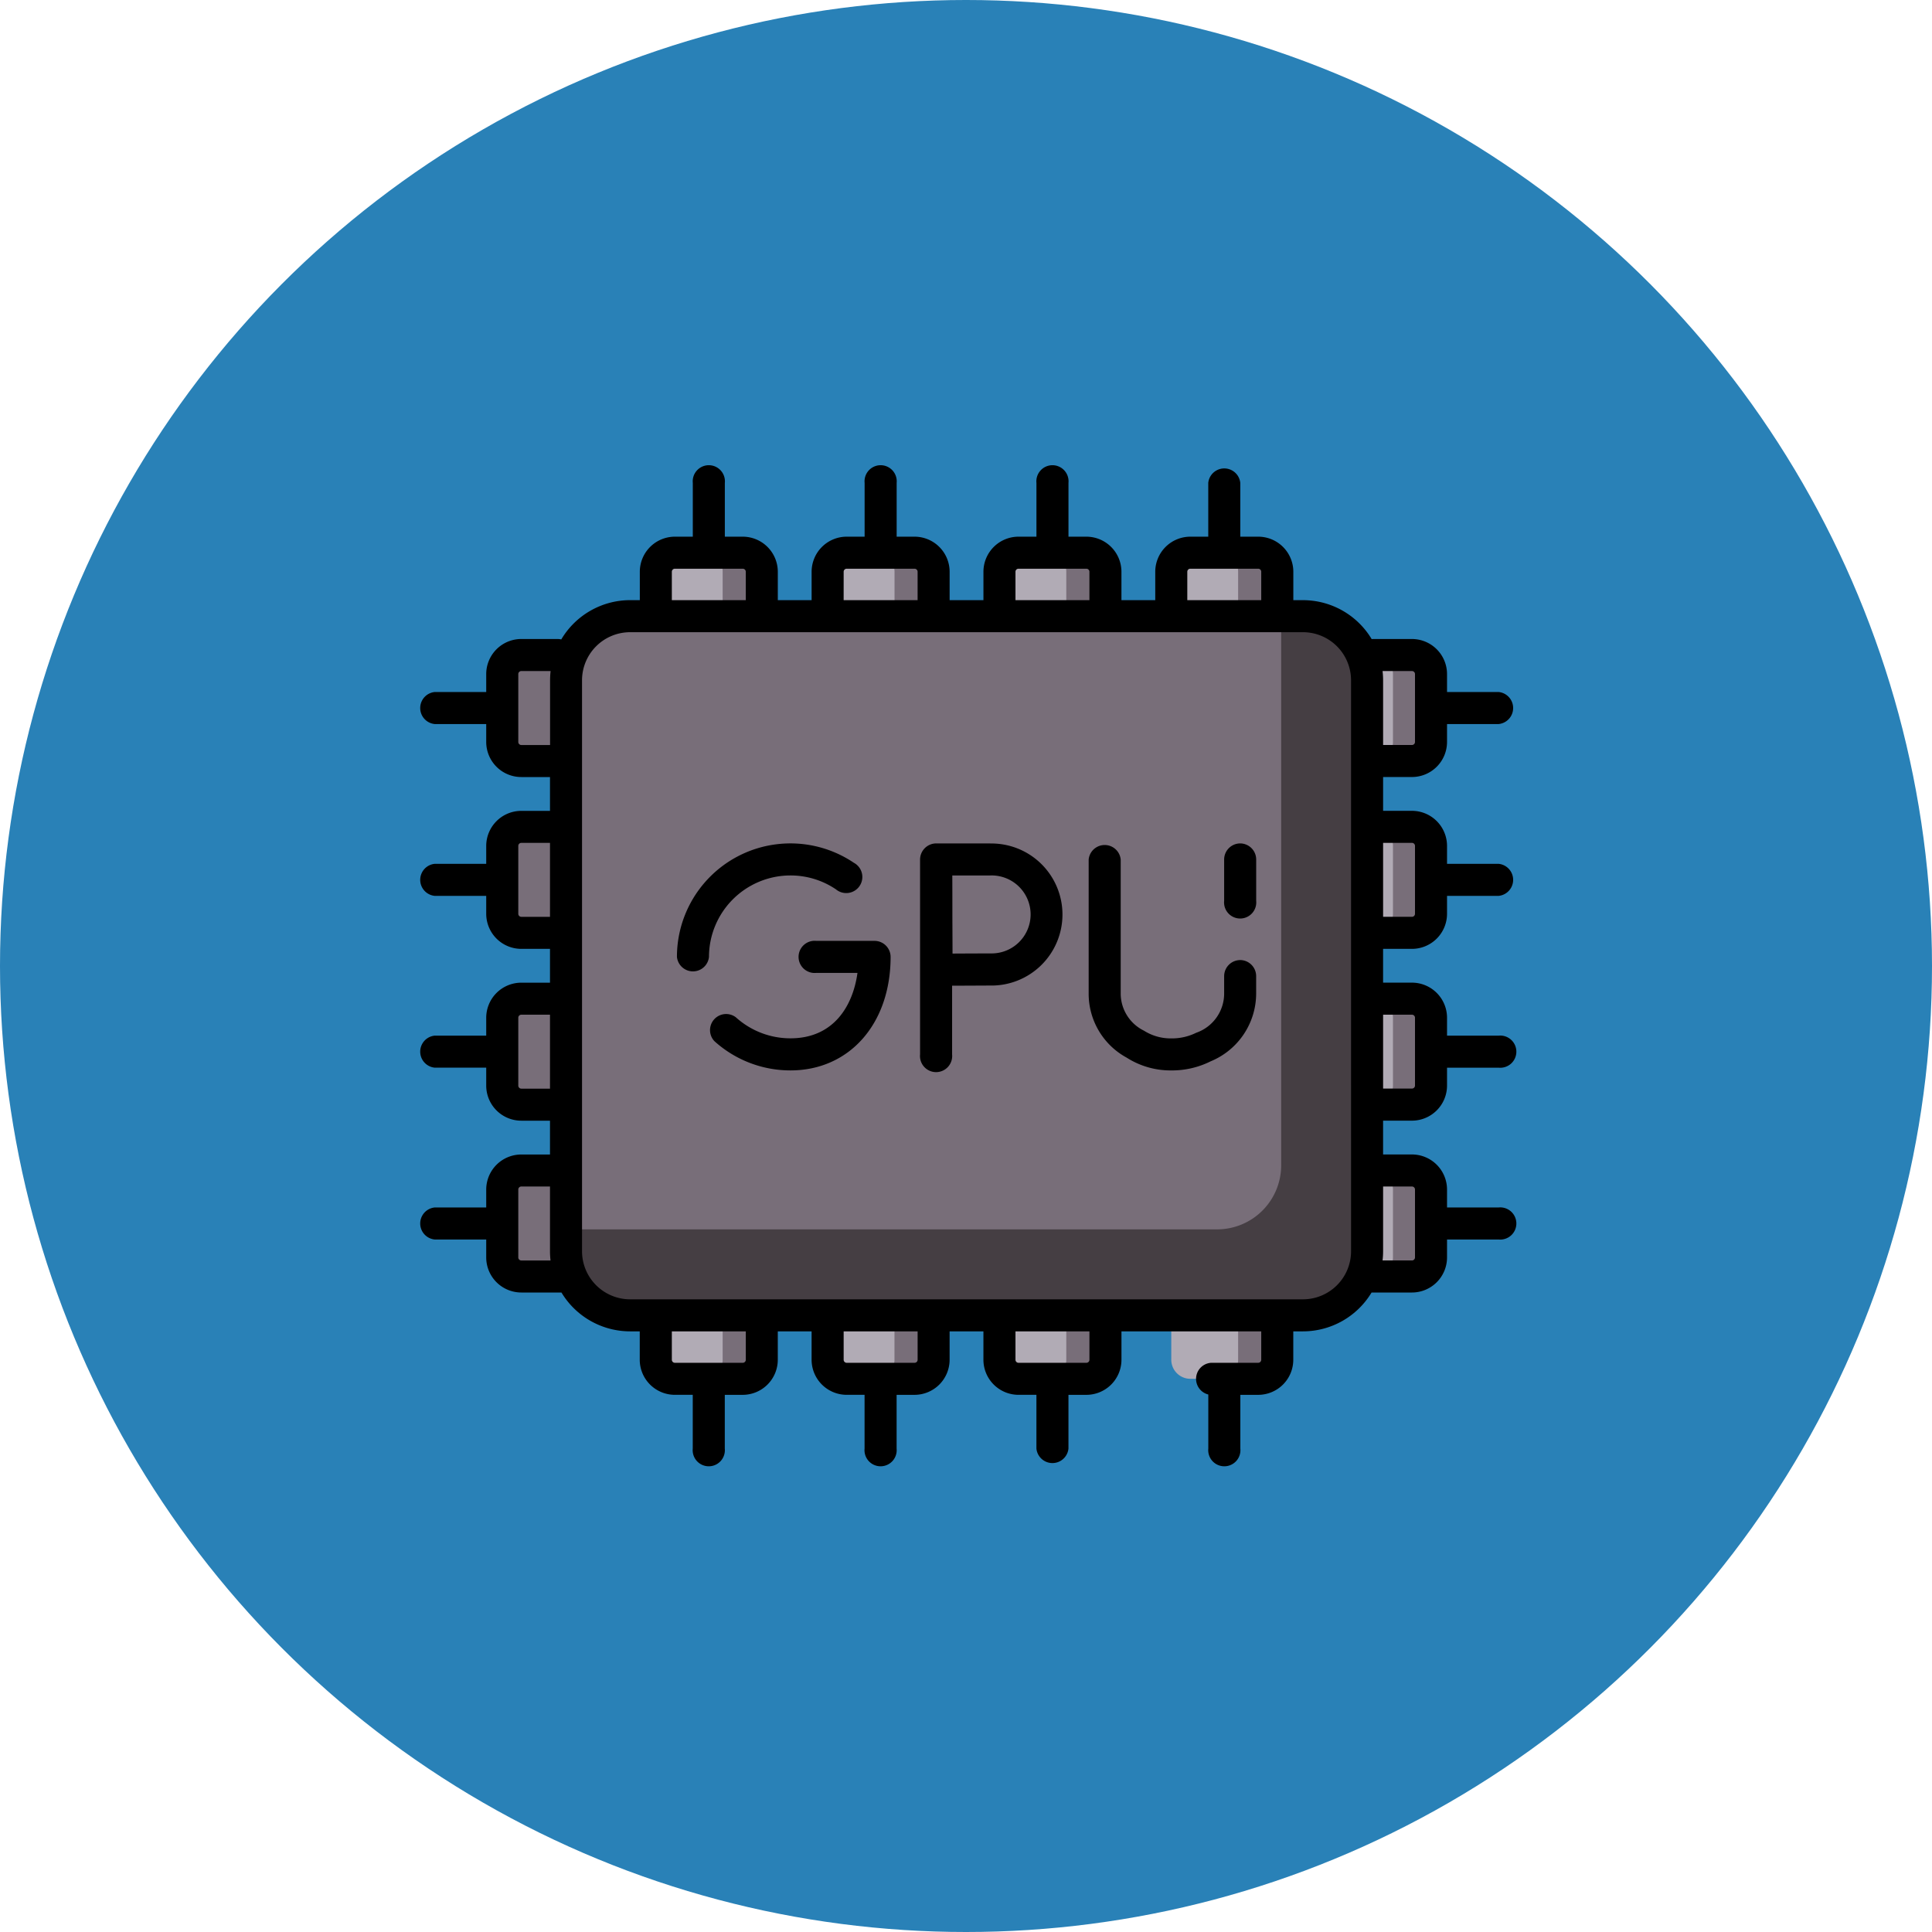 <svg xmlns="http://www.w3.org/2000/svg" width="120" height="120" viewBox="0 0 120 120">
  <g id="Grupo_1065454" data-name="Grupo 1065454" transform="translate(-412 -729)">
    <circle id="Elipse_8483" data-name="Elipse 8483" cx="60" cy="60" r="60" transform="translate(412 729)" fill="#2981b7"/>
    <g id="gpu" transform="translate(438 758)">
      <g id="Grupo_1065367" data-name="Grupo 1065367" transform="translate(46.75 51.915)">
        <path id="Trazado_801313" data-name="Trazado 801313" d="M351.588,413.411h6.584v3.539a1.186,1.186,0,0,1-1.186,1.186h-4.212a1.186,1.186,0,0,1-1.186-1.186v-3.539Z" transform="translate(-351.588 -413.411)" fill="#b1abb5"/>
      </g>
      <g id="Grupo_1065368" data-name="Grupo 1065368" transform="translate(36.078 51.915)">
        <path id="Trazado_801314" data-name="Trazado 801314" d="M271.329,413.411h6.584v3.539a1.186,1.186,0,0,1-1.186,1.186h-4.212a1.186,1.186,0,0,1-1.186-1.186v-3.539Z" transform="translate(-271.329 -413.411)" fill="#b1abb5"/>
      </g>
      <g id="Grupo_1065369" data-name="Grupo 1065369" transform="translate(25.406 51.915)">
        <path id="Trazado_801315" data-name="Trazado 801315" d="M191.069,413.411h6.584v3.539a1.186,1.186,0,0,1-1.186,1.186h-4.212a1.186,1.186,0,0,1-1.186-1.186v-3.539Z" transform="translate(-191.069 -413.411)" fill="#b1abb5"/>
      </g>
      <g id="Grupo_1065370" data-name="Grupo 1065370" transform="translate(14.734 51.915)">
        <path id="Trazado_801316" data-name="Trazado 801316" d="M110.809,413.411h6.584v3.539a1.186,1.186,0,0,1-1.186,1.186h-4.212a1.186,1.186,0,0,1-1.186-1.186v-3.539Z" transform="translate(-110.809 -413.411)" fill="#b1abb5"/>
      </g>
      <g id="Grupo_1065371" data-name="Grupo 1065371" transform="translate(14.734 5.329)">
        <path id="Trazado_801317" data-name="Trazado 801317" d="M117.394,67.777H110.81V64.238A1.186,1.186,0,0,1,112,63.052h4.212a1.186,1.186,0,0,1,1.186,1.186v3.539Z" transform="translate(-110.81 -63.052)" fill="#b1abb5"/>
      </g>
      <g id="Grupo_1065372" data-name="Grupo 1065372" transform="translate(25.406 5.329)">
        <path id="Trazado_801318" data-name="Trazado 801318" d="M197.653,67.777h-6.584V64.238a1.186,1.186,0,0,1,1.186-1.186h4.212a1.186,1.186,0,0,1,1.186,1.186v3.539Z" transform="translate(-191.069 -63.052)" fill="#b1abb5"/>
      </g>
      <g id="Grupo_1065373" data-name="Grupo 1065373" transform="translate(36.078 5.329)">
        <path id="Trazado_801319" data-name="Trazado 801319" d="M277.913,67.777h-6.584V64.238a1.186,1.186,0,0,1,1.186-1.186h4.212a1.186,1.186,0,0,1,1.186,1.186v3.539Z" transform="translate(-271.329 -63.052)" fill="#b1abb5"/>
      </g>
      <g id="Grupo_1065374" data-name="Grupo 1065374" transform="translate(46.75 5.329)">
        <path id="Trazado_801320" data-name="Trazado 801320" d="M358.173,67.777h-6.584V64.238a1.186,1.186,0,0,1,1.186-1.186h4.212a1.186,1.186,0,0,1,1.186,1.186v3.539Z" transform="translate(-351.589 -63.052)" fill="#b1abb5"/>
      </g>
      <g id="Grupo_1065375" data-name="Grupo 1065375" transform="translate(49.719 51.915)">
        <path id="Trazado_801321" data-name="Trazado 801321" d="M375.1,413.411v3.542a1.183,1.183,0,0,1-1.183,1.183h2.432a1.183,1.183,0,0,0,1.183-1.183v-3.542Z" transform="translate(-373.917 -413.411)" fill="#786e79"/>
      </g>
      <g id="Grupo_1065376" data-name="Grupo 1065376" transform="translate(39.047 51.915)">
        <path id="Trazado_801322" data-name="Trazado 801322" d="M294.84,413.411v3.542a1.183,1.183,0,0,1-1.183,1.183h2.432a1.183,1.183,0,0,0,1.183-1.183v-3.542Z" transform="translate(-293.657 -413.411)" fill="#786e79"/>
      </g>
      <g id="Grupo_1065377" data-name="Grupo 1065377" transform="translate(28.375 51.915)">
        <path id="Trazado_801323" data-name="Trazado 801323" d="M214.58,413.411v3.542a1.183,1.183,0,0,1-1.183,1.183h2.432a1.183,1.183,0,0,0,1.183-1.183v-3.542Z" transform="translate(-213.397 -413.411)" fill="#786e79"/>
      </g>
      <g id="Grupo_1065378" data-name="Grupo 1065378" transform="translate(17.703 51.915)">
        <path id="Trazado_801324" data-name="Trazado 801324" d="M134.321,413.411v3.542a1.183,1.183,0,0,1-1.183,1.183h2.432a1.183,1.183,0,0,0,1.183-1.183v-3.542Z" transform="translate(-133.138 -413.411)" fill="#786e79"/>
      </g>
      <g id="Grupo_1065379" data-name="Grupo 1065379" transform="translate(17.703 5.329)">
        <path id="Trazado_801325" data-name="Trazado 801325" d="M135.57,63.052h-2.432a1.183,1.183,0,0,1,1.183,1.183v3.542h2.432V64.235A1.183,1.183,0,0,0,135.57,63.052Z" transform="translate(-133.138 -63.052)" fill="#786e79"/>
      </g>
      <g id="Grupo_1065380" data-name="Grupo 1065380" transform="translate(28.375 5.329)">
        <path id="Trazado_801326" data-name="Trazado 801326" d="M215.829,63.052H213.4a1.183,1.183,0,0,1,1.183,1.183v3.542h2.432V64.235A1.183,1.183,0,0,0,215.829,63.052Z" transform="translate(-213.397 -63.052)" fill="#786e79"/>
      </g>
      <g id="Grupo_1065381" data-name="Grupo 1065381" transform="translate(39.047 5.329)">
        <path id="Trazado_801327" data-name="Trazado 801327" d="M296.089,63.052h-2.432a1.183,1.183,0,0,1,1.183,1.183v3.542h2.432V64.235A1.183,1.183,0,0,0,296.089,63.052Z" transform="translate(-293.657 -63.052)" fill="#786e79"/>
      </g>
      <g id="Grupo_1065382" data-name="Grupo 1065382" transform="translate(49.719 5.329)">
        <path id="Trazado_801328" data-name="Trazado 801328" d="M376.349,63.052h-2.432a1.183,1.183,0,0,1,1.183,1.183v3.542h2.432V64.235A1.183,1.183,0,0,0,376.349,63.052Z" transform="translate(-373.917 -63.052)" fill="#786e79"/>
      </g>
      <g id="Grupo_1065383" data-name="Grupo 1065383" transform="translate(5.196 43.7)">
        <path id="Trazado_801329" data-name="Trazado 801329" d="M43.8,351.631v6.584H40.265a1.186,1.186,0,0,1-1.186-1.186v-4.212a1.186,1.186,0,0,1,1.186-1.186H43.8Z" transform="translate(-39.079 -351.631)" fill="#b1abb5"/>
      </g>
      <g id="Grupo_1065384" data-name="Grupo 1065384" transform="translate(5.196 33.029)">
        <path id="Trazado_801330" data-name="Trazado 801330" d="M43.8,271.372v6.584H40.265a1.186,1.186,0,0,1-1.186-1.186v-4.212a1.186,1.186,0,0,1,1.186-1.186Z" transform="translate(-39.079 -271.372)" fill="#b1abb5"/>
      </g>
      <g id="Grupo_1065385" data-name="Grupo 1065385" transform="translate(5.196 22.357)">
        <path id="Trazado_801331" data-name="Trazado 801331" d="M43.8,191.112V197.7H40.265a1.186,1.186,0,0,1-1.186-1.186V192.3a1.186,1.186,0,0,1,1.186-1.186Z" transform="translate(-39.079 -191.112)" fill="#b1abb5"/>
      </g>
      <g id="Grupo_1065386" data-name="Grupo 1065386" transform="translate(5.196 11.685)">
        <path id="Trazado_801332" data-name="Trazado 801332" d="M43.8,110.852v6.584H40.265a1.186,1.186,0,0,1-1.186-1.186v-4.212a1.186,1.186,0,0,1,1.186-1.186H43.8Z" transform="translate(-39.079 -110.852)" fill="#b1abb5"/>
      </g>
      <g id="Grupo_1065387" data-name="Grupo 1065387" transform="translate(6.145 43.7)">
        <path id="Trazado_801333" data-name="Trazado 801333" d="M46.445,351.631a1.187,1.187,0,0,0-.235.024v6.537a1.189,1.189,0,0,0,.235.024h3.542v-6.584Z" transform="translate(-46.21 -351.631)" fill="#786e79"/>
      </g>
      <g id="Grupo_1065388" data-name="Grupo 1065388" transform="translate(6.145 33.029)">
        <path id="Trazado_801334" data-name="Trazado 801334" d="M46.445,271.372a1.192,1.192,0,0,0-.235.023v6.537a1.189,1.189,0,0,0,.235.024h3.542v-6.584Z" transform="translate(-46.21 -271.372)" fill="#786e79"/>
      </g>
      <g id="Grupo_1065389" data-name="Grupo 1065389" transform="translate(6.145 22.357)">
        <path id="Trazado_801335" data-name="Trazado 801335" d="M46.445,191.112a1.19,1.19,0,0,0-.235.024v6.537a1.189,1.189,0,0,0,.235.024h3.542v-6.584Z" transform="translate(-46.21 -191.112)" fill="#786e79"/>
      </g>
      <g id="Grupo_1065390" data-name="Grupo 1065390" transform="translate(6.145 11.685)">
        <path id="Trazado_801336" data-name="Trazado 801336" d="M46.445,110.852a1.19,1.19,0,0,0-.235.024v6.537a1.192,1.192,0,0,0,.235.024h3.542v-6.584Z" transform="translate(-46.21 -110.852)" fill="#786e79"/>
      </g>
      <g id="Grupo_1065391" data-name="Grupo 1065391" transform="translate(58.158 11.685)">
        <path id="Trazado_801337" data-name="Trazado 801337" d="M437.385,117.437v-6.584h3.539a1.186,1.186,0,0,1,1.186,1.186v4.212a1.186,1.186,0,0,1-1.186,1.186h-3.539Z" transform="translate(-437.385 -110.853)" fill="#b1abb5"/>
      </g>
      <g id="Grupo_1065392" data-name="Grupo 1065392" transform="translate(58.158 22.357)">
        <path id="Trazado_801338" data-name="Trazado 801338" d="M437.385,197.7v-6.584h3.539a1.186,1.186,0,0,1,1.186,1.186v4.212a1.186,1.186,0,0,1-1.186,1.186h-3.539Z" transform="translate(-437.385 -191.112)" fill="#b1abb5"/>
      </g>
      <g id="Grupo_1065393" data-name="Grupo 1065393" transform="translate(58.158 33.029)">
        <path id="Trazado_801339" data-name="Trazado 801339" d="M437.385,277.956v-6.584h3.539a1.186,1.186,0,0,1,1.186,1.186v4.212a1.186,1.186,0,0,1-1.186,1.186h-3.539Z" transform="translate(-437.385 -271.372)" fill="#b1abb5"/>
      </g>
      <g id="Grupo_1065394" data-name="Grupo 1065394" transform="translate(58.158 43.701)">
        <path id="Trazado_801340" data-name="Trazado 801340" d="M437.385,358.216v-6.584h3.539a1.186,1.186,0,0,1,1.186,1.186v4.212a1.186,1.186,0,0,1-1.186,1.186h-3.539Z" transform="translate(-437.385 -351.632)" fill="#b1abb5"/>
      </g>
      <g id="Grupo_1065395" data-name="Grupo 1065395" transform="translate(59.337 11.685)">
        <path id="Trazado_801341" data-name="Trazado 801341" d="M448.617,110.852h-2.363a1.183,1.183,0,0,1,1.183,1.183v4.217a1.183,1.183,0,0,1-1.183,1.183h2.363a1.183,1.183,0,0,0,1.183-1.183v-4.217A1.183,1.183,0,0,0,448.617,110.852Z" transform="translate(-446.254 -110.852)" fill="#786e79"/>
      </g>
      <g id="Grupo_1065396" data-name="Grupo 1065396" transform="translate(59.337 22.357)">
        <path id="Trazado_801342" data-name="Trazado 801342" d="M448.617,191.112h-2.363a1.183,1.183,0,0,1,1.183,1.183v4.217a1.183,1.183,0,0,1-1.183,1.183h2.363a1.183,1.183,0,0,0,1.183-1.183V192.3A1.183,1.183,0,0,0,448.617,191.112Z" transform="translate(-446.254 -191.112)" fill="#786e79"/>
      </g>
      <g id="Grupo_1065397" data-name="Grupo 1065397" transform="translate(59.337 33.029)">
        <path id="Trazado_801343" data-name="Trazado 801343" d="M448.617,271.372h-2.363a1.183,1.183,0,0,1,1.183,1.183v4.217a1.183,1.183,0,0,1-1.183,1.183h2.363a1.183,1.183,0,0,0,1.183-1.183v-4.217A1.183,1.183,0,0,0,448.617,271.372Z" transform="translate(-446.254 -271.372)" fill="#786e79"/>
      </g>
      <g id="Grupo_1065398" data-name="Grupo 1065398" transform="translate(59.337 43.7)">
        <path id="Trazado_801344" data-name="Trazado 801344" d="M448.617,351.631h-2.363a1.183,1.183,0,0,1,1.183,1.183v4.217a1.183,1.183,0,0,1-1.183,1.183h2.363a1.183,1.183,0,0,0,1.183-1.183v-4.217A1.183,1.183,0,0,0,448.617,351.631Z" transform="translate(-446.254 -351.631)" fill="#786e79"/>
      </g>
      <g id="Grupo_1065399" data-name="Grupo 1065399" transform="translate(9.156 9.272)">
        <path id="Trazado_801345" data-name="Trazado 801345" d="M72.849,92.7h41.778a3.989,3.989,0,0,1,3.989,3.989v35.448a3.989,3.989,0,0,1-3.989,3.989H72.849a3.989,3.989,0,0,1-3.989-3.989V96.693A3.989,3.989,0,0,1,72.849,92.7Z" transform="translate(-68.86 -92.704)" fill="#786e79"/>
      </g>
      <g id="Grupo_1065400" data-name="Grupo 1065400" transform="translate(9.156 9.272)">
        <path id="Trazado_801346" data-name="Trazado 801346" d="M114.635,92.7H113.28v34.11a3.98,3.98,0,0,1-3.98,3.98H68.86v1.356a3.98,3.98,0,0,0,3.98,3.98h41.795a3.98,3.98,0,0,0,3.98-3.98V96.684a3.981,3.981,0,0,0-3.98-3.98Z" transform="translate(-68.86 -92.704)" fill="#453e43"/>
      </g>
      <g id="Grupo_1065401" data-name="Grupo 1065401" transform="translate(0 0)">
        <path id="Trazado_801347" data-name="Trazado 801347" d="M61.7,52.911a2.181,2.181,0,0,0,2.178-2.178V49.619h3.206a1,1,0,0,0,0-1.99H63.878V46.515A2.181,2.181,0,0,0,61.7,44.337H59.907v-2.1H61.7a2.181,2.181,0,0,0,2.178-2.178V38.947h3.206a1,1,0,0,0,0-1.99H63.878V35.843A2.181,2.181,0,0,0,61.7,33.665h-2.39a1,1,0,0,0-.112.007,4.977,4.977,0,0,0-4.267-2.42h-.6V29.487a2.181,2.181,0,0,0-2.178-2.178H51.037V23.97a1,1,0,0,0-1.99,0v3.339H47.933a2.181,2.181,0,0,0-2.178,2.178v1.764h-2.1V29.487a2.181,2.181,0,0,0-2.178-2.178H40.365V23.97a1,1,0,1,0-1.99,0v3.339H37.261a2.181,2.181,0,0,0-2.178,2.178v1.764h-2.1V29.487a2.181,2.181,0,0,0-2.178-2.178H29.693V23.97a1,1,0,1,0-1.99,0v3.339H26.589a2.181,2.181,0,0,0-2.178,2.178v1.764h-2.1V29.487a2.181,2.181,0,0,0-2.178-2.178H19.021V23.97a1,1,0,1,0-1.99,0v3.339H15.918a2.181,2.181,0,0,0-2.178,2.178v1.764h-.6a4.977,4.977,0,0,0-4.279,2.441.993.993,0,0,0-.232-.028H6.38A2.181,2.181,0,0,0,4.2,35.843v1.114H1a1,1,0,0,0,0,1.99H4.2v1.114A2.181,2.181,0,0,0,6.38,42.239H8.161v2.1H6.38A2.181,2.181,0,0,0,4.2,46.515v1.114H1a1,1,0,0,0,0,1.99H4.2v1.114A2.181,2.181,0,0,0,6.38,52.911H8.161v2.1H6.38A2.181,2.181,0,0,0,4.2,57.187V58.3H1a1,1,0,0,0,0,1.99H4.2V61.4A2.181,2.181,0,0,0,6.38,63.583H8.161v2.1H6.38A2.181,2.181,0,0,0,4.2,67.859v1.114H1a1,1,0,0,0,0,1.99H4.2v1.114A2.181,2.181,0,0,0,6.38,74.255H8.873a4.977,4.977,0,0,0,4.263,2.413h.6v1.764a2.181,2.181,0,0,0,2.178,2.178h1.114v3.339a1,1,0,1,0,1.99,0V80.611h1.114a2.181,2.181,0,0,0,2.178-2.178V76.668h2.1v1.764a2.181,2.181,0,0,0,2.178,2.178H27.7v3.339a1,1,0,1,0,1.99,0V80.611h1.114a2.181,2.181,0,0,0,2.178-2.178V76.668h2.1v1.764a2.181,2.181,0,0,0,2.178,2.178h1.114v3.339a1,1,0,0,0,1.99,0V80.611h1.114a2.181,2.181,0,0,0,2.178-2.178V76.668h8.682v1.764a.188.188,0,0,1-.188.188h-2.9a1,1,0,0,0-.2,1.97v3.359a1,1,0,1,0,1.99,0V80.611H52.15a2.181,2.181,0,0,0,2.178-2.178V76.668h.6a4.977,4.977,0,0,0,4.263-2.413H61.7a2.181,2.181,0,0,0,2.178-2.178V70.963h3.206a1,1,0,1,0,0-1.99H63.878V67.859A2.181,2.181,0,0,0,61.7,65.681H59.906v-2.1H61.7A2.181,2.181,0,0,0,63.878,61.4V60.291h3.206a1,1,0,1,0,0-1.99H63.878V57.187A2.181,2.181,0,0,0,61.7,55.009H59.906v-2.1Zm0-6.584a.188.188,0,0,1,.188.188v4.217a.188.188,0,0,1-.188.188H59.907V46.327H61.7Zm0-10.672a.188.188,0,0,1,.188.188v4.217a.188.188,0,0,1-.188.188H59.907V36.227a5.021,5.021,0,0,0-.034-.572ZM47.745,29.487a.188.188,0,0,1,.188-.188H52.15a.188.188,0,0,1,.188.188v1.764H47.745Zm-10.672,0a.188.188,0,0,1,.188-.188h4.217a.188.188,0,0,1,.188.188v1.764H37.073Zm-10.672,0a.188.188,0,0,1,.188-.188h4.217a.188.188,0,0,1,.188.188v1.764H26.4Zm-10.672,0a.188.188,0,0,1,.188-.188h4.217a.188.188,0,0,1,.188.188v1.764H15.729ZM6.38,40.249a.188.188,0,0,1-.188-.188V35.843a.188.188,0,0,1,.188-.188H8.2a4.99,4.99,0,0,0-.034.572v4.022H6.38Zm0,10.672a.188.188,0,0,1-.188-.188V46.515a.188.188,0,0,1,.188-.188H8.161v4.594H6.38Zm0,10.672a.188.188,0,0,1-.188-.188V57.187A.188.188,0,0,1,6.38,57H8.161v4.594H6.38Zm0,10.672a.188.188,0,0,1-.188-.188V67.859a.188.188,0,0,1,.188-.188H8.161v4.022a4.991,4.991,0,0,0,.034.572H6.38Zm13.943,6.168a.188.188,0,0,1-.188.188H15.917a.188.188,0,0,1-.188-.188V76.668h4.594Zm10.672,0a.188.188,0,0,1-.188.188H26.589a.188.188,0,0,1-.188-.188V76.668h4.594Zm10.672,0a.188.188,0,0,1-.188.188H37.261a.188.188,0,0,1-.188-.188V76.668h4.594Zm16.25-6.74a2.989,2.989,0,0,1-2.985,2.985H13.136a2.989,2.989,0,0,1-2.985-2.985V36.227a2.989,2.989,0,0,1,2.985-2.985H54.931a2.989,2.989,0,0,1,2.985,2.985ZM61.7,67.671a.188.188,0,0,1,.188.188v4.217a.188.188,0,0,1-.188.188H59.873a4.99,4.99,0,0,0,.034-.572V67.671H61.7ZM61.7,57a.188.188,0,0,1,.188.188V61.4a.188.188,0,0,1-.188.188H59.907V57H61.7Z" transform="translate(0 -22.975)"/>
        <path id="Trazado_801348" data-name="Trazado 801348" d="M145.952,244.375h-3.621a1,1,0,1,0,0,1.99h2.559c-.282,2.048-1.478,4.063-4.162,4.063a5.046,5.046,0,0,1-3.393-1.307A1,1,0,0,0,136,250.6a7.033,7.033,0,0,0,4.728,1.821c3.662,0,6.22-2.9,6.22-7.048A1,1,0,0,0,145.952,244.375Z" transform="translate(-117.631 -214.936)"/>
        <path id="Trazado_801349" data-name="Trazado 801349" d="M127.735,200.844a5.03,5.03,0,0,1,2.827.863,1,1,0,1,0,1.114-1.649,7.049,7.049,0,0,0-10.99,5.844,1,1,0,0,0,1.99,0A5.064,5.064,0,0,1,127.735,200.844Z" transform="translate(-104.64 -175.468)"/>
        <path id="Trazado_801350" data-name="Trazado 801350" d="M377.325,198.853a1,1,0,0,0-1,1v2.565a1,1,0,1,0,1.99,0v-2.565A1,1,0,0,0,377.325,198.853Z" transform="translate(-326.291 -175.467)"/>
        <path id="Trazado_801351" data-name="Trazado 801351" d="M322.473,206.1a1,1,0,0,0-1,1v1.076a2.581,2.581,0,0,1-1.734,2.438,3.4,3.4,0,0,1-1.545.351h-.006a3.106,3.106,0,0,1-1.7-.482,2.572,2.572,0,0,1-1.44-2.3v-8.33a1,1,0,0,0-1.99,0v8.33a4.514,4.514,0,0,0,2.359,3.976,5.065,5.065,0,0,0,2.766.795h.009a5.373,5.373,0,0,0,2.44-.564,4.563,4.563,0,0,0,2.829-4.216v-1.076a1,1,0,0,0-1-1Z" transform="translate(-271.439 -175.468)"/>
        <path id="Trazado_801352" data-name="Trazado 801352" d="M238.674,198.852H235.3a1.006,1.006,0,0,0-1,1v12.106a1,1,0,1,0,1.99,0v-4.269c.78,0,1.833-.009,2.376-.009a4.412,4.412,0,1,0,0-8.823Zm0,6.833c-.54,0-1.579.005-2.358.009,0-.8-.009-1.879-.009-2.431,0-.466,0-1.588-.005-2.421h2.373a2.422,2.422,0,1,1,0,4.842Z" transform="translate(-203.153 -175.466)"/>
      </g>
    </g>
  </g>
</svg>
